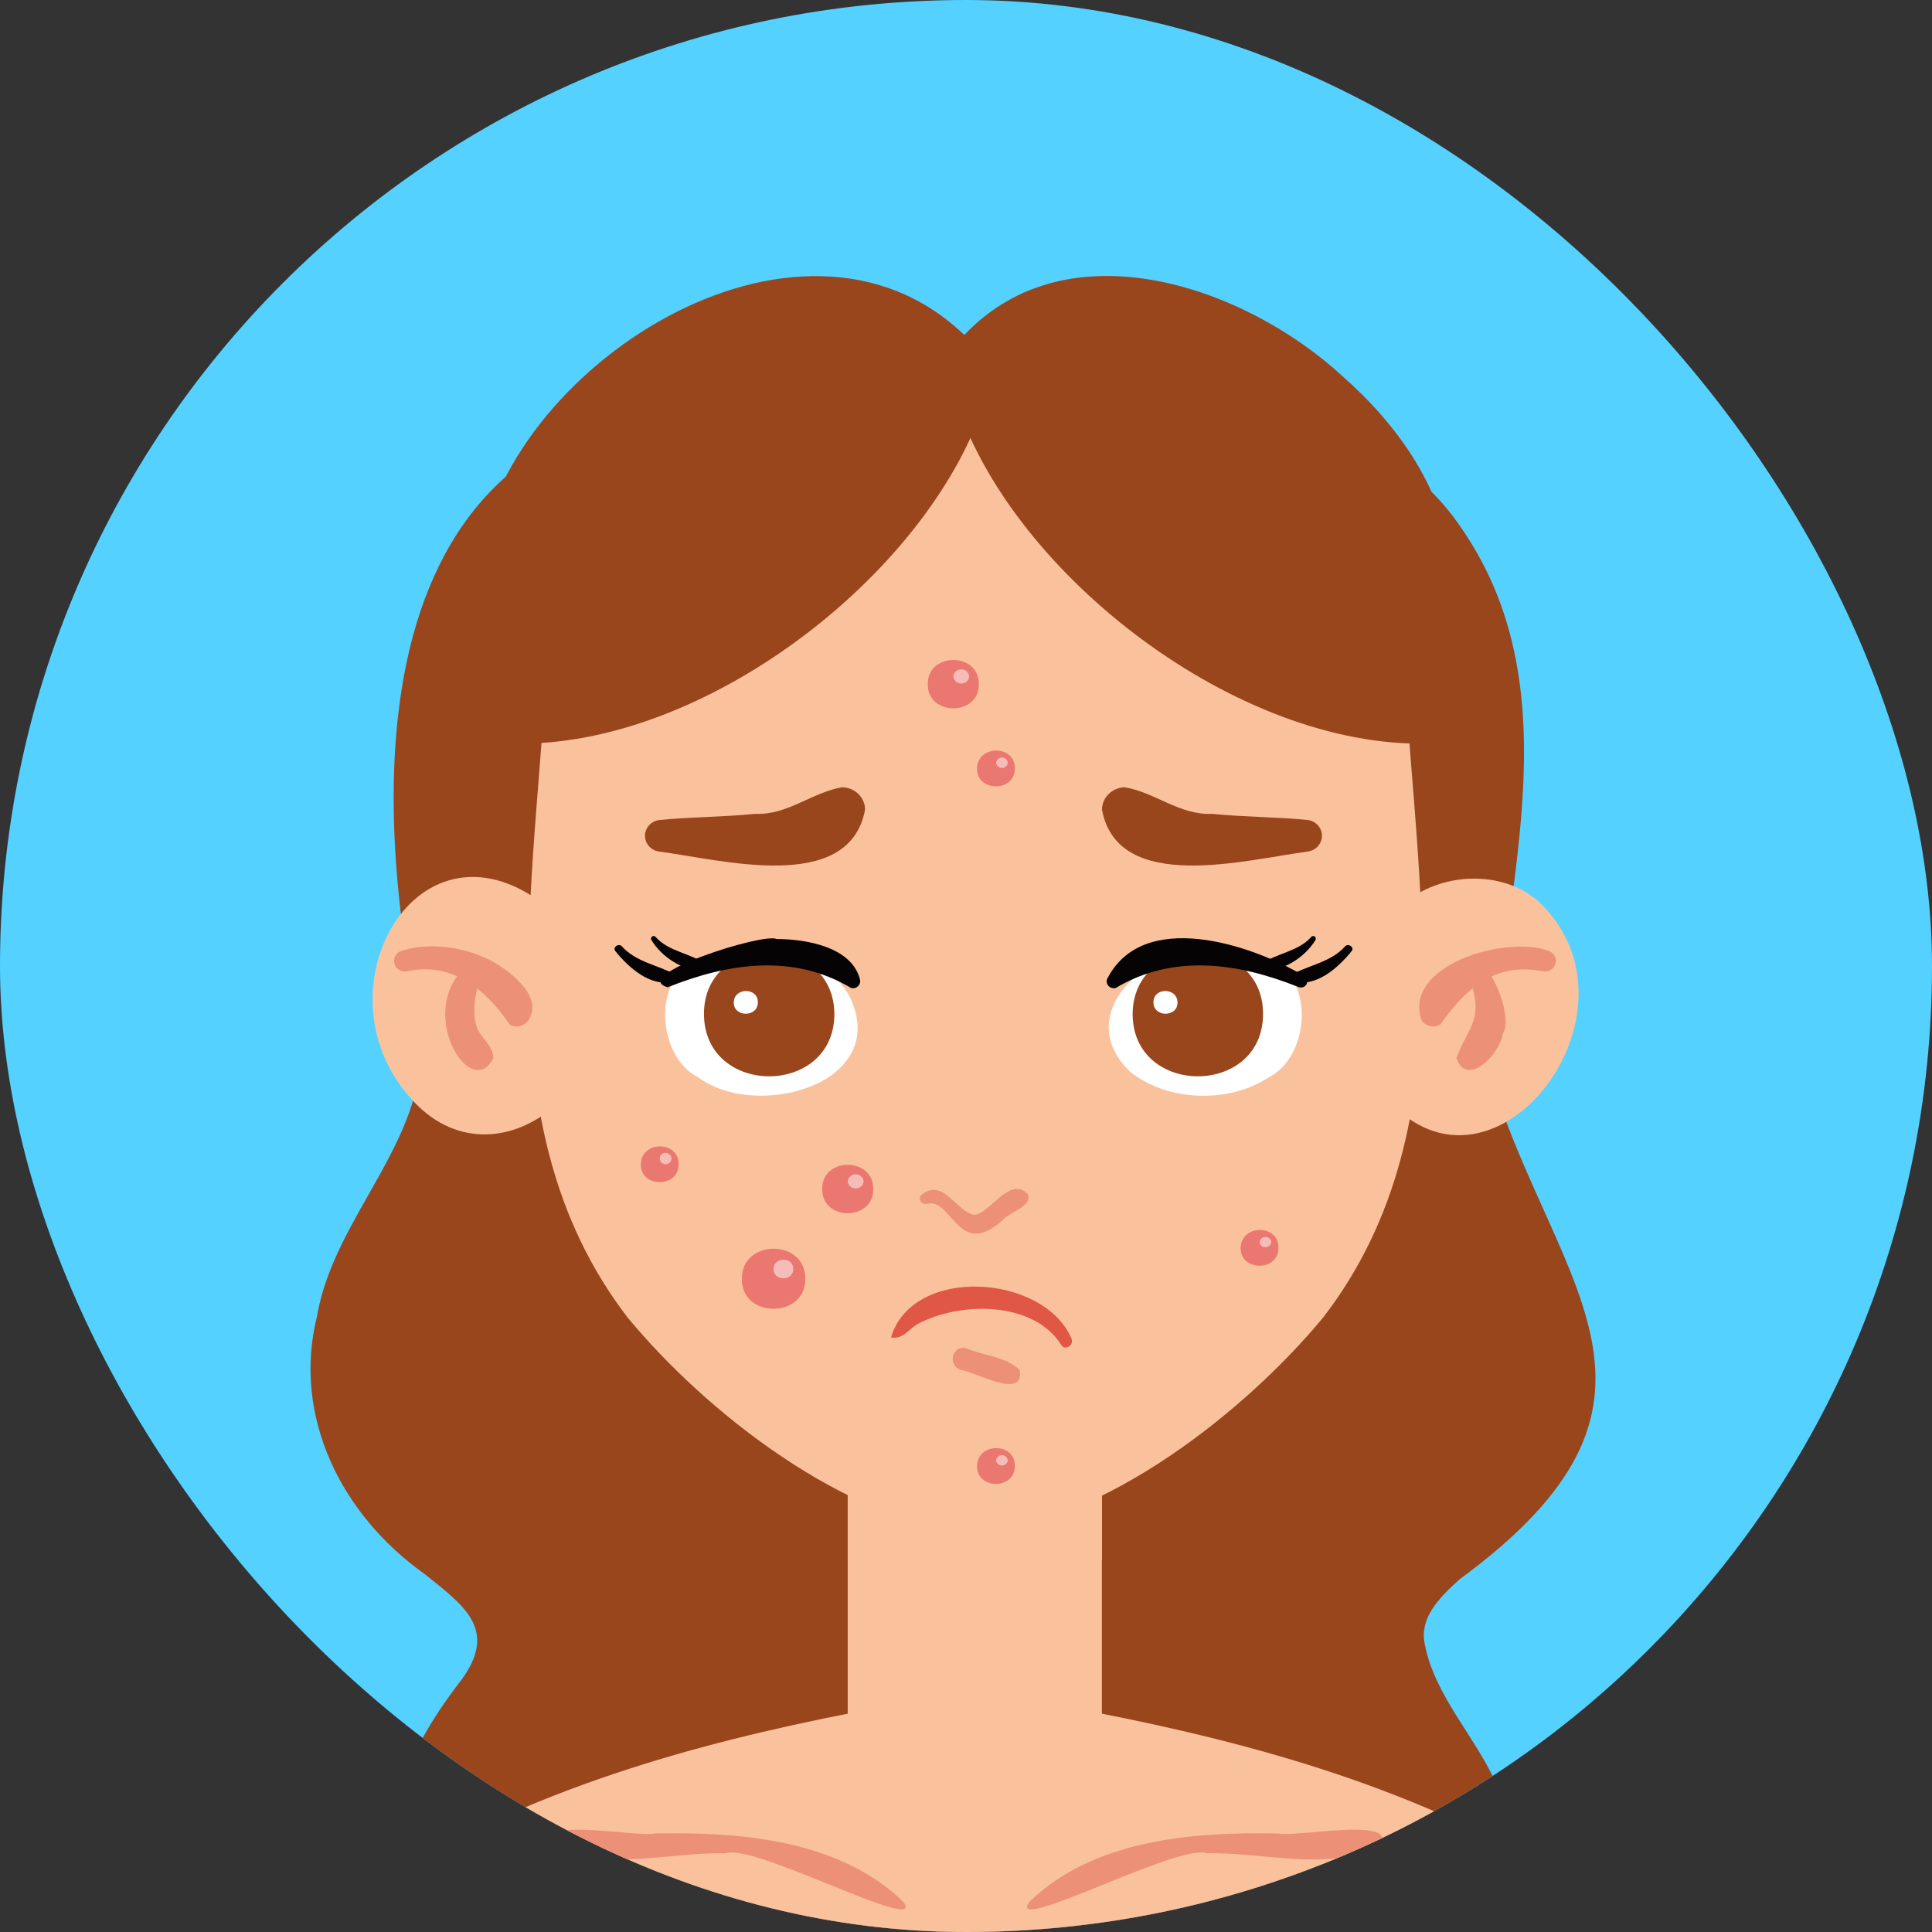 <svg width="56" height="56" viewBox="0 0 56 56" fill="none" xmlns="http://www.w3.org/2000/svg">
<rect x="0" y="0" width="56" height="56" fill="#333333" stroke="none"/>
<g clip-path="url(#clip0_12164_1954)">
<rect width="56" height="56" rx="28" fill="#54D1FF"/>
<g clip-path="url(#clip1_12164_1954)">
<path d="M38.897 10.89C36.095 8.312 30.973 6.515 27.951 9.71C23.141 5.093 14.529 10.701 13.861 16.312C13.818 16.843 14.586 16.98 14.843 16.57C15.646 15.268 16.632 14.08 17.773 13.042C16.177 14.404 17.572 16.92 19.591 16.033C20.562 16.781 22.065 16.495 22.339 15.181H22.357C22.745 14.151 23.19 13.043 24.382 13.163C24.138 13.148 24.54 13.203 24.597 13.219C24.654 13.234 24.992 13.363 25.006 13.362C25.24 13.476 25.464 13.606 25.678 13.751C24.788 15.339 26.447 16.878 27.951 16.078C29.455 16.878 31.111 15.339 30.222 13.751C30.436 13.606 30.661 13.476 30.895 13.362C30.91 13.362 31.252 13.231 31.304 13.219C31.357 13.206 31.762 13.148 31.518 13.163C32.71 13.045 33.155 14.15 33.544 15.181H33.561C33.835 16.494 35.337 16.781 36.311 16.033C38.331 16.92 39.721 14.404 38.127 13.042C39.268 14.08 40.254 15.268 41.057 16.57C41.315 16.98 42.084 16.843 42.04 16.312C41.864 14.188 40.494 12.291 38.897 10.89Z" fill="#99461D"/>
<path d="M43.231 31.3C43.458 26.058 45.689 20.141 42.369 15.321C39.753 11.414 34.667 11.882 30.464 11.868C28.028 11.843 25.592 11.822 23.157 11.805C11.074 10.453 10.32 21.098 12.177 29.835C12.54 32.948 9.689 35.187 9.188 38.154C8.466 41.06 9.898 43.922 12.322 45.634C13.456 46.548 14.431 47.225 13.387 48.676C9.691 53.432 11.458 56.274 16.398 58.935C18.86 59.957 21.61 59.089 24.195 59.124C28.601 58.869 33.005 58.615 37.409 58.362C39.274 58.287 40.8 56.936 42.173 55.848C43.471 54.823 44.074 53.395 43.431 51.846C42.832 50.394 41.597 49.213 41.295 47.648C41.154 46.916 41.648 46.369 42.309 45.775C49.352 40.608 45.185 37.428 43.231 31.3ZM13.534 46.723C13.472 46.653 13.493 46.674 13.534 46.723V46.723Z" fill="#99461D"/>
<path d="M31.938 41.205H24.572V53.544H31.938V41.205Z" fill="#FAC29C"/>
<g style="mix-blend-mode:multiply">
<path d="M24.572 45.224C25.594 46.086 26.902 46.56 28.255 46.56C29.608 46.56 30.916 46.086 31.938 45.224V41.209H24.572V45.224Z" fill="#FAC29C"/>
</g>
<path d="M40.667 18.322C39.32 7.911 17.228 7.911 15.878 18.322C15.7 24.95 13.81 32.488 18.195 38.193C20.453 40.925 24.536 44.147 28.274 44.455C32.013 44.147 36.095 40.915 38.353 38.188C42.745 32.488 40.854 24.949 40.667 18.322Z" fill="#FAC29C"/>
<path d="M16.971 28.17C16.789 27.699 16.517 27.256 16.314 26.799C16.331 26.843 16.368 26.939 16.433 27.106C16.398 26.774 15.49 25.675 16.149 26.532C12.299 23.036 9.005 28.604 11.905 31.835C14.399 34.663 18.413 31.186 16.971 28.17Z" fill="#FAC29C"/>
<path d="M39.716 31.207C42.727 35.897 47.851 29.739 44.84 26.383C43.743 25.062 41.387 25.22 40.371 26.537C41.03 25.68 40.122 26.778 40.086 27.111C40.152 26.937 40.187 26.841 40.206 26.803C39.433 28.142 38.815 29.761 39.716 31.207Z" fill="#FAC29C"/>
<path d="M11.824 28.15C13.135 27.865 14.131 28.736 14.776 29.703C14.868 29.753 14.976 29.767 15.077 29.741C15.179 29.715 15.266 29.651 15.32 29.564C15.783 28.864 14.699 28.071 14.147 27.802C13.425 27.446 12.434 27.309 11.654 27.554C11.614 27.565 11.576 27.583 11.543 27.608C11.511 27.633 11.483 27.664 11.462 27.7C11.421 27.771 11.41 27.855 11.432 27.934C11.455 28.013 11.509 28.08 11.582 28.121C11.656 28.161 11.743 28.172 11.824 28.15Z" fill="#EC9177"/>
<path d="M13.376 28.142C12.131 29.505 13.678 31.92 14.298 30.67C14.298 30.283 13.919 30.098 13.808 29.732C13.681 29.319 13.78 28.762 13.913 28.362C14.019 28.042 13.55 27.877 13.376 28.142Z" fill="#EC9177"/>
<path d="M44.864 27.554C43.643 27.112 40.672 27.968 41.198 29.564C41.252 29.651 41.339 29.715 41.441 29.74C41.542 29.766 41.65 29.753 41.742 29.702C42.448 28.703 43.298 27.883 44.694 28.149C44.775 28.171 44.862 28.161 44.936 28.12C45.009 28.08 45.063 28.013 45.086 27.934C45.108 27.855 45.097 27.771 45.056 27.699C45.014 27.628 44.945 27.576 44.864 27.554Z" fill="#EC9177"/>
<path d="M42.597 28.362C43.02 29.558 42.575 29.722 42.212 30.67C42.529 31.557 43.502 30.517 43.558 29.961C43.943 29.441 42.895 27.082 42.597 28.362Z" fill="#EC9177"/>
<path d="M31.055 38.794C30.249 36.922 26.445 36.675 25.826 38.767C26.184 38.818 26.301 38.557 26.601 38.376C27.827 37.723 29.94 37.705 30.751 38.97C30.856 39.173 31.146 38.995 31.055 38.794Z" fill="#E15745"/>
<path d="M24.661 28.957C24.041 27.66 22.114 27.232 20.872 27.896C18.927 27.528 18.821 30.503 20.238 31.227C21.919 32.483 25.77 31.434 24.661 28.957Z" fill="white"/>
<path d="M19.098 24.682C20.87 24.909 24.618 25.941 25.075 23.464C25.072 23.294 25.002 23.131 24.878 23.011C24.754 22.891 24.587 22.823 24.412 22.82C23.539 22.963 22.827 23.633 21.886 23.59C20.959 23.685 20.025 23.676 19.098 23.77C18.986 23.787 18.884 23.842 18.81 23.926C18.736 24.009 18.695 24.116 18.695 24.226C18.695 24.336 18.736 24.443 18.81 24.527C18.884 24.61 18.986 24.666 19.098 24.682Z" fill="#99461D"/>
<path d="M17.833 27.565C18.22 28.045 18.875 28.642 19.55 28.441C19.566 28.431 19.581 28.418 19.591 28.402C19.602 28.386 19.609 28.369 19.612 28.35C19.614 28.331 19.612 28.312 19.606 28.294C19.6 28.276 19.59 28.26 19.577 28.247C19.063 27.971 18.431 27.886 18.02 27.425C17.927 27.335 17.753 27.457 17.833 27.565Z" fill="#050303"/>
<path d="M18.878 27.243C19.174 27.734 19.81 28.167 20.415 28.123C20.436 28.124 20.456 28.117 20.472 28.105C20.489 28.093 20.5 28.076 20.506 28.057C20.511 28.037 20.51 28.017 20.502 27.998C20.494 27.98 20.48 27.964 20.463 27.954C20.005 27.616 19.393 27.597 18.998 27.152C18.94 27.088 18.84 27.171 18.878 27.243Z" fill="#050303"/>
<path d="M24.185 29.398C24.174 31.797 20.417 31.797 20.405 29.398C20.394 26.998 24.174 26.997 24.185 29.398Z" fill="#99461D"/>
<g style="mix-blend-mode:multiply">
<path d="M23.235 29.355C23.25 30.481 21.43 30.481 21.445 29.355C21.428 28.228 23.249 28.228 23.235 29.355Z" fill="#99461D"/>
</g>
<path d="M21.967 29.055C21.967 29.493 21.263 29.493 21.269 29.055C21.276 28.616 21.976 28.614 21.967 29.055Z" fill="white"/>
<path d="M19.353 28.617C21.114 27.911 22.989 27.634 24.672 28.639C24.707 28.647 24.744 28.647 24.779 28.637C24.814 28.628 24.846 28.61 24.872 28.585C24.897 28.56 24.916 28.529 24.925 28.495C24.935 28.461 24.936 28.425 24.927 28.391C24.691 27.445 23.361 27.218 22.51 27.218C22.125 27.025 18.212 28.28 19.353 28.617Z" fill="#050303"/>
<path d="M32.776 31.081C33.862 31.934 35.618 31.988 36.773 31.228C38.192 30.504 38.086 27.534 36.139 27.896C34.151 26.643 30.71 29.13 32.776 31.081Z" fill="white"/>
<path d="M37.916 24.682C36.146 24.909 32.396 25.94 31.941 23.464C31.944 23.294 32.014 23.132 32.138 23.012C32.261 22.892 32.428 22.823 32.602 22.82C33.477 22.963 34.187 23.633 35.138 23.59C36.063 23.685 36.998 23.676 37.924 23.77C38.034 23.789 38.134 23.845 38.206 23.928C38.278 24.011 38.317 24.116 38.317 24.225C38.317 24.333 38.278 24.438 38.206 24.522C38.134 24.605 38.034 24.661 37.924 24.679L37.916 24.682Z" fill="#99461D"/>
<path d="M39.181 27.565C38.794 28.045 38.139 28.642 37.464 28.441C37.448 28.431 37.434 28.418 37.423 28.402C37.413 28.386 37.406 28.368 37.403 28.349C37.401 28.331 37.403 28.312 37.409 28.294C37.415 28.276 37.425 28.26 37.439 28.247C37.953 27.971 38.585 27.886 38.994 27.425C39.087 27.335 39.263 27.457 39.181 27.565Z" fill="#050303"/>
<path d="M38.132 27.243C37.835 27.734 37.201 28.167 36.594 28.123C36.574 28.122 36.555 28.115 36.539 28.103C36.524 28.091 36.513 28.074 36.507 28.056C36.502 28.037 36.503 28.017 36.51 27.999C36.517 27.98 36.53 27.965 36.547 27.954C37.005 27.616 37.617 27.597 38.013 27.152C38.07 27.088 38.171 27.171 38.132 27.243Z" fill="#050303"/>
<path d="M32.83 29.398C32.841 31.797 36.599 31.797 36.61 29.398C36.621 26.998 32.84 26.997 32.83 29.398Z" fill="#99461D"/>
<g style="mix-blend-mode:multiply">
<path d="M33.783 29.355C33.765 30.481 35.588 30.481 35.571 29.355C35.596 28.228 33.765 28.228 33.783 29.355Z" fill="#99461D"/>
</g>
<path d="M33.434 29.055C33.434 29.493 34.138 29.493 34.131 29.055C34.125 28.616 33.426 28.614 33.434 29.055Z" fill="white"/>
<path d="M37.656 28.617C35.895 27.911 34.02 27.634 32.337 28.639C32.302 28.648 32.265 28.647 32.23 28.638C32.196 28.628 32.164 28.61 32.138 28.585C32.112 28.56 32.094 28.529 32.085 28.495C32.075 28.461 32.075 28.425 32.084 28.391C33.105 26.335 36.246 27.359 37.799 28.288C37.838 28.31 37.867 28.345 37.882 28.387C37.896 28.428 37.894 28.474 37.877 28.514C37.859 28.554 37.827 28.587 37.787 28.606C37.746 28.625 37.7 28.629 37.656 28.617Z" fill="#050303"/>
<path d="M26.865 34.895C27.601 34.696 27.762 36.519 29.043 35.383C29.239 35.132 29.941 34.973 29.792 34.613C29.274 34.069 28.708 35.158 28.25 35.214C27.73 35.14 27.337 34.11 26.699 34.641C26.677 34.666 26.664 34.697 26.661 34.729C26.659 34.762 26.667 34.794 26.684 34.822C26.702 34.849 26.728 34.871 26.759 34.883C26.79 34.896 26.825 34.898 26.857 34.89L26.865 34.895Z" fill="#EC9177"/>
<path d="M27.843 39.703C28.26 39.764 29.707 40.597 29.556 39.713C29.168 39.318 28.521 39.301 28.019 39.084C27.613 38.953 27.441 39.572 27.843 39.703Z" fill="#EC9177"/>
<path d="M28.558 10.396C27.315 9.428 25.531 9.542 24.033 9.704C18.204 9.89 15.139 15.229 13.704 20.075C13.445 20.81 14.119 21.54 14.864 21.552C20.385 21.689 26.86 16.681 28.524 11.703C28.906 11.357 29.049 10.78 28.558 10.396Z" fill="#99461D"/>
<path d="M27.701 10.396C28.943 9.428 30.727 9.542 32.225 9.704C38.054 9.89 41.119 15.229 42.555 20.075C42.811 20.81 42.139 21.54 41.395 21.552C35.873 21.689 29.396 16.681 27.734 11.703C27.355 11.357 27.209 10.78 27.701 10.396Z" fill="#99461D"/>
<path d="M28.721 60.998C36.169 60.998 42.795 60.075 47 58.641C45.881 56.245 44.385 53.755 42.149 52.757C37.697 50.729 32.908 49.786 28.255 49.008C23.596 49.787 18.818 50.728 14.36 52.765C12.215 53.724 10.754 56.042 9.645 58.361C13.781 59.949 20.781 60.998 28.721 60.998Z" fill="#FAC29C"/>
<path d="M23.341 37.068C23.358 38.225 21.485 38.225 21.504 37.068C21.491 35.903 23.358 35.903 23.341 37.068Z" fill="#EB7870"/>
<path opacity="0.5" d="M22.994 36.783C22.994 37.143 22.417 37.143 22.422 36.783C22.426 36.423 23 36.423 22.994 36.783Z" fill="white"/>
<path d="M25.312 34.465C25.326 35.4 23.817 35.4 23.832 34.465C23.817 33.528 25.326 33.528 25.312 34.465Z" fill="#EB7870"/>
<path opacity="0.5" d="M25.033 34.242C25.028 34.298 25.002 34.351 24.959 34.389C24.917 34.427 24.861 34.448 24.803 34.448C24.745 34.448 24.689 34.427 24.646 34.389C24.603 34.351 24.577 34.298 24.572 34.242C24.577 34.186 24.603 34.134 24.646 34.096C24.689 34.057 24.745 34.036 24.803 34.036C24.861 34.036 24.917 34.057 24.959 34.096C25.002 34.134 25.028 34.186 25.033 34.242Z" fill="white"/>
<path d="M28.372 19.831C28.387 20.764 26.878 20.764 26.892 19.831C26.879 18.897 28.387 18.897 28.372 19.831Z" fill="#EB7870"/>
<path opacity="0.5" d="M28.093 19.607C28.089 19.663 28.062 19.715 28.02 19.754C27.977 19.792 27.921 19.813 27.863 19.813C27.805 19.813 27.749 19.792 27.706 19.754C27.663 19.715 27.637 19.663 27.632 19.607C27.637 19.551 27.663 19.498 27.706 19.46C27.749 19.422 27.805 19.401 27.863 19.401C27.921 19.401 27.977 19.422 28.02 19.46C28.062 19.498 28.089 19.551 28.093 19.607Z" fill="white"/>
<path d="M29.415 22.274C29.426 22.965 28.306 22.965 28.319 22.274C28.331 21.583 29.431 21.583 29.415 22.274Z" fill="#EB7870"/>
<path opacity="0.5" d="M29.212 22.108C29.208 22.149 29.189 22.187 29.157 22.215C29.125 22.243 29.084 22.258 29.042 22.258C28.999 22.258 28.958 22.243 28.927 22.215C28.895 22.187 28.876 22.149 28.872 22.108C28.876 22.067 28.895 22.029 28.927 22.001C28.958 21.973 28.999 21.957 29.042 21.957C29.084 21.957 29.125 21.973 29.157 22.001C29.189 22.029 29.208 22.067 29.212 22.108Z" fill="white"/>
<path d="M19.67 33.747C19.681 34.438 18.561 34.438 18.574 33.747C18.586 33.056 19.681 33.056 19.67 33.747Z" fill="#EB7870"/>
<path opacity="0.5" d="M19.464 33.581C19.464 33.625 19.446 33.667 19.414 33.698C19.382 33.729 19.338 33.747 19.293 33.747C19.248 33.747 19.204 33.729 19.172 33.698C19.14 33.667 19.122 33.625 19.122 33.581C19.122 33.536 19.14 33.494 19.172 33.463C19.204 33.432 19.248 33.414 19.293 33.414C19.338 33.414 19.382 33.432 19.414 33.463C19.446 33.494 19.464 33.536 19.464 33.581Z" fill="white"/>
<path d="M37.057 36.169C37.068 36.86 35.948 36.86 35.96 36.169C35.973 35.478 37.068 35.478 37.057 36.169Z" fill="#EB7870"/>
<path opacity="0.5" d="M36.849 36.003C36.845 36.044 36.826 36.082 36.794 36.11C36.763 36.138 36.722 36.153 36.679 36.153C36.637 36.153 36.596 36.138 36.564 36.11C36.533 36.082 36.513 36.044 36.509 36.003C36.513 35.962 36.533 35.923 36.564 35.896C36.596 35.868 36.637 35.852 36.679 35.852C36.722 35.852 36.763 35.868 36.794 35.896C36.826 35.923 36.845 35.962 36.849 36.003Z" fill="white"/>
<path d="M29.415 42.493C29.426 43.184 28.306 43.184 28.319 42.493C28.331 41.802 29.431 41.802 29.415 42.493Z" fill="#EB7870"/>
<path opacity="0.5" d="M29.212 42.328C29.208 42.369 29.189 42.407 29.157 42.435C29.125 42.463 29.084 42.478 29.042 42.478C28.999 42.478 28.958 42.463 28.927 42.435C28.895 42.407 28.876 42.369 28.872 42.328C28.876 42.287 28.895 42.249 28.927 42.221C28.958 42.193 28.999 42.178 29.042 42.178C29.084 42.178 29.125 42.193 29.157 42.221C29.189 42.249 29.208 42.287 29.212 42.328Z" fill="white"/>
<path d="M26.203 55.144C24.347 53.327 21.477 53.093 18.967 53.144C18.491 53.262 15.448 52.647 16.022 53.481C17.436 54.287 19.475 53.667 21.032 53.721C21.8 53.398 26.796 56.074 26.203 55.151V55.144Z" fill="#EC9177"/>
<path d="M29.818 55.144C31.673 53.327 34.544 53.093 37.054 53.144C37.529 53.262 40.574 52.647 39.998 53.481C38.585 54.287 36.545 53.667 34.989 53.721C34.22 53.398 29.225 56.074 29.818 55.151V55.144Z" fill="#EC9177"/>
</g>
</g>
<defs>
<clipPath id="clip0_12164_1954">
<rect width="56" height="56" rx="28" fill="white"/>
</clipPath>
<clipPath id="clip1_12164_1954">
<rect width="38" height="53" fill="white" transform="translate(9 8)"/>
</clipPath>
</defs>
</svg>
